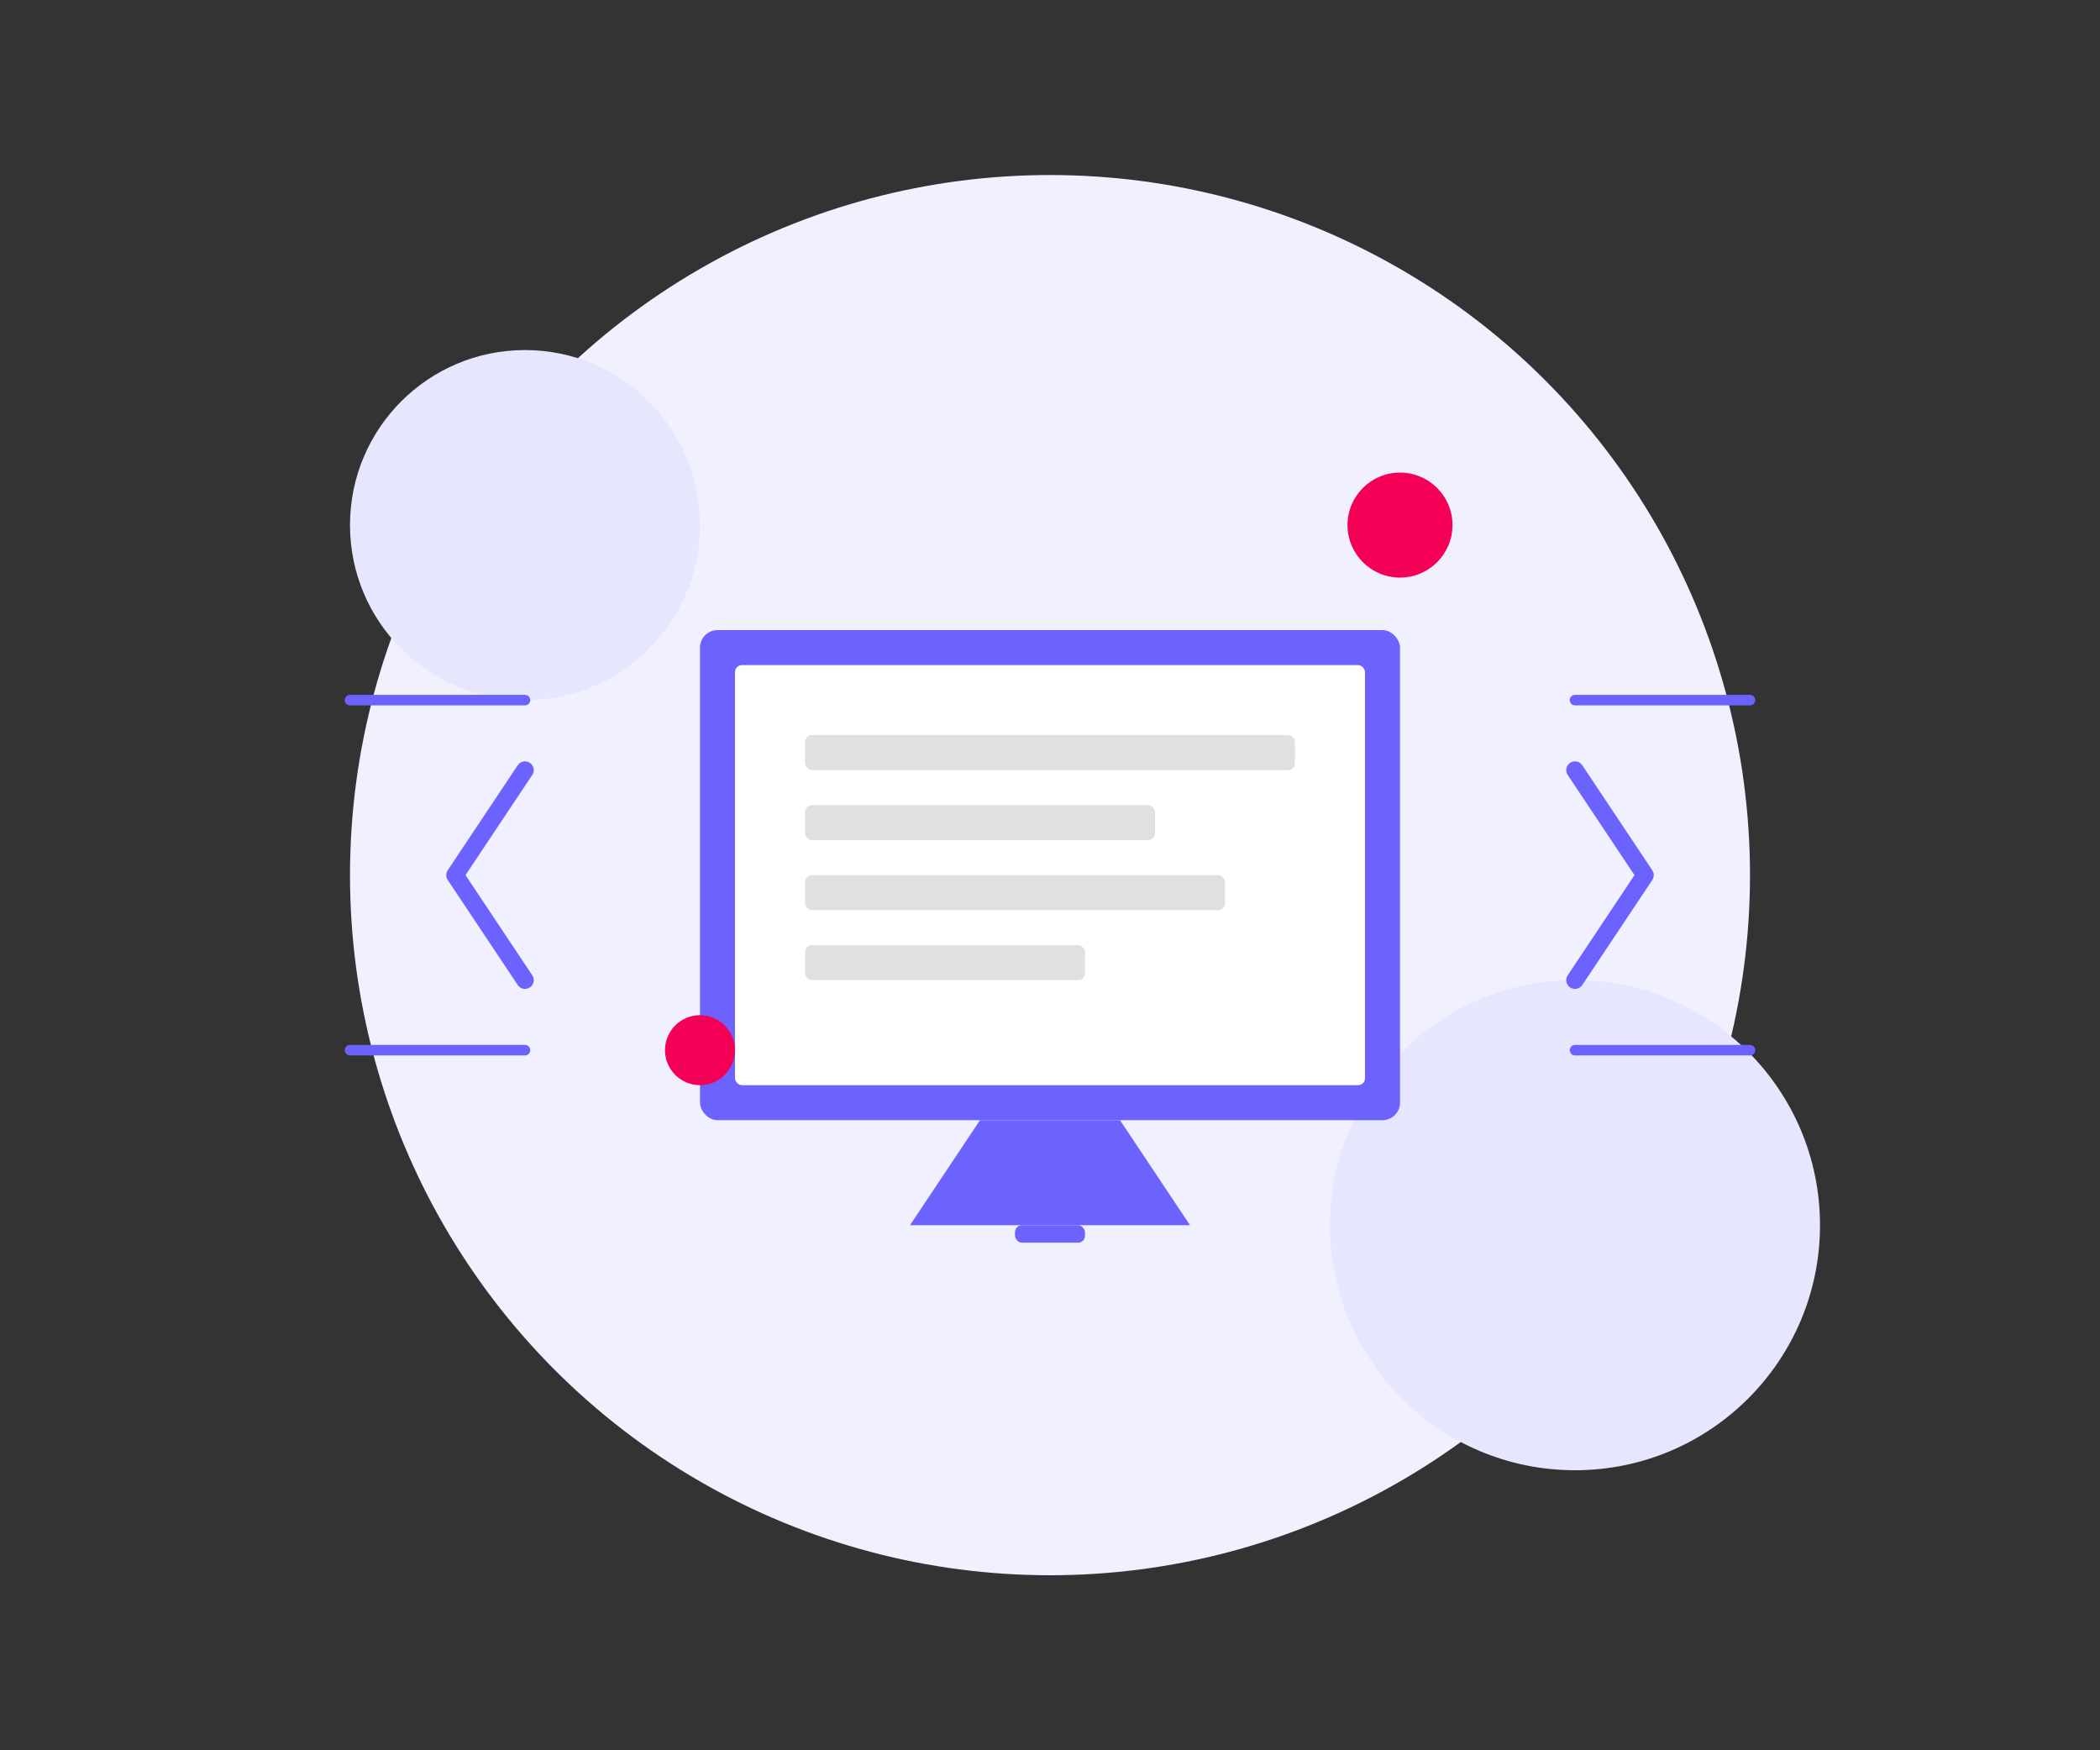 <svg xmlns="http://www.w3.org/2000/svg" width="600" height="500" viewBox="0 0 600 500" fill="none">
  <rect x="0" y="0" width="600" height="500" fill="#333333" stroke="none"/>
  <!-- Background shapes -->
  <circle cx="300" cy="250" r="200" fill="#F0F0FF" />
  <circle cx="150" cy="150" r="50" fill="#E6E6FF" />
  <circle cx="450" cy="350" r="70" fill="#E6E6FF" />
  
  <!-- Computer/Device -->
  <rect x="200" y="180" width="200" height="140" rx="5" fill="#6C63FF" />
  <rect x="210" y="190" width="180" height="120" rx="2" fill="#FFFFFF" />
  
  <!-- Screen Content -->
  <rect x="230" y="210" width="140" height="10" rx="2" fill="#E0E0E0" />
  <rect x="230" y="230" width="100" height="10" rx="2" fill="#E0E0E0" />
  <rect x="230" y="250" width="120" height="10" rx="2" fill="#E0E0E0" />
  <rect x="230" y="270" width="80" height="10" rx="2" fill="#E0E0E0" />
  
  <!-- Device Stand -->
  <path d="M280 320L260 350H340L320 320H280Z" fill="#6C63FF" />
  <rect x="290" y="350" width="20" height="5" rx="2" fill="#6C63FF" />
  
  <!-- Decorative Elements -->
  <circle cx="400" cy="150" r="15" fill="#F50057" />
  <circle cx="200" cy="300" r="10" fill="#F50057" />
  
  <!-- Code Brackets -->
  <path d="M150 220L130 250L150 280" stroke="#6C63FF" stroke-width="5" stroke-linecap="round" stroke-linejoin="round" />
  <path d="M450 220L470 250L450 280" stroke="#6C63FF" stroke-width="5" stroke-linecap="round" stroke-linejoin="round" />
  
  <!-- Abstract Lines -->
  <line x1="100" y1="200" x2="150" y2="200" stroke="#6C63FF" stroke-width="3" stroke-linecap="round" />
  <line x1="450" y1="200" x2="500" y2="200" stroke="#6C63FF" stroke-width="3" stroke-linecap="round" />
  <line x1="100" y1="300" x2="150" y2="300" stroke="#6C63FF" stroke-width="3" stroke-linecap="round" />
  <line x1="450" y1="300" x2="500" y2="300" stroke="#6C63FF" stroke-width="3" stroke-linecap="round" />
</svg>